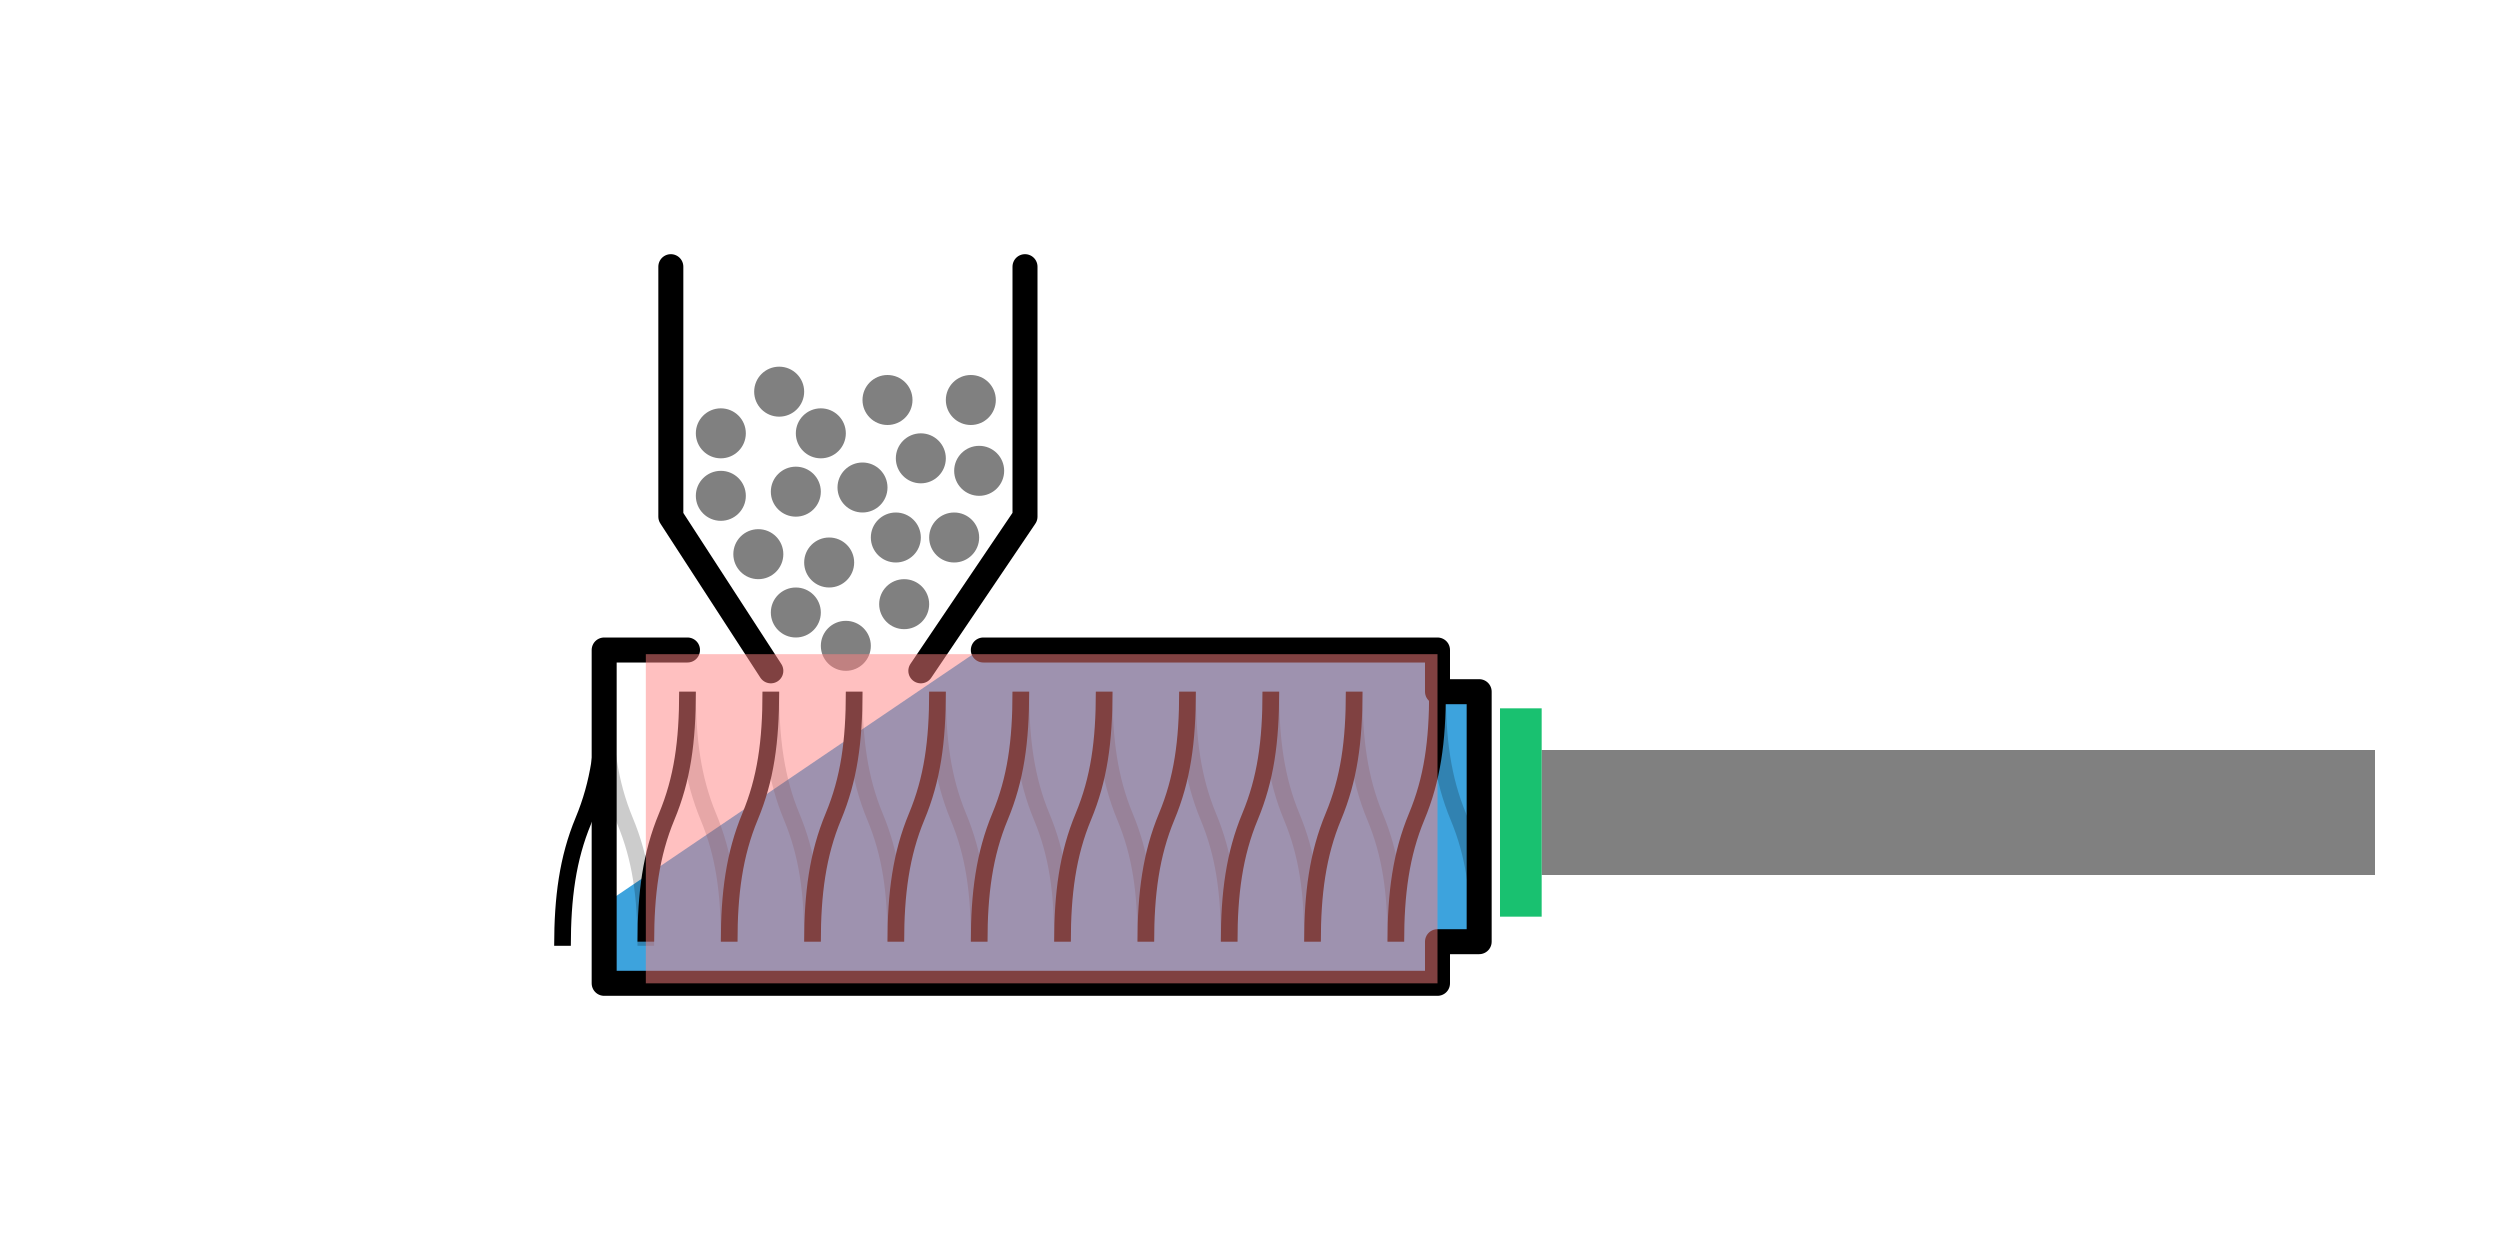 <svg width="600" height="300" viewBox="0 0 600 300" fill="none" xmlns="http://www.w3.org/2000/svg">
<g id="extruder">
<path id="plastic" d="M235 156L145 217V236H345V226H355V166H345V156H235Z" fill="#3DA3DD"/>
<path id="barrel" d="M165 156H145V236H345V226H355V166H345V156H236" stroke="black" stroke-width="6" stroke-linecap="round" stroke-linejoin="round"/>
<path id="hopper" d="M161 64V124L185 161M221 161L246 124V64" stroke="black" stroke-width="6" stroke-linecap="round" stroke-linejoin="round"/>
<g id="pellets">
<circle id="Ellipse 3" cx="173" cy="104" r="6" fill="#808080"/>
<circle id="Ellipse 4" cx="173" cy="119" r="6" fill="#808080"/>
<circle id="Ellipse 5" cx="182" cy="133" r="6" fill="#808080"/>
<circle id="Ellipse 6" cx="191" cy="147" r="6" fill="#808080"/>
<circle id="Ellipse 7" cx="203" cy="155" r="6" fill="#808080"/>
<circle id="Ellipse 9" cx="217" cy="145" r="6" fill="#808080"/>
<circle id="Ellipse 10" cx="199" cy="135" r="6" fill="#808080"/>
<circle id="Ellipse 11" cx="191" cy="118" r="6" fill="#808080"/>
<circle id="Ellipse 12" cx="215" cy="129" r="6" fill="#808080"/>
<circle id="Ellipse 13" cx="229" cy="129" r="6" fill="#808080"/>
<circle id="Ellipse 14" cx="235" cy="113" r="6" fill="#808080"/>
<circle id="Ellipse 15" cx="207" cy="117" r="6" fill="#808080"/>
<circle id="Ellipse 16" cx="221" cy="110" r="6" fill="#808080"/>
<circle id="Ellipse 17" cx="197" cy="104" r="6" fill="#808080"/>
<circle id="Ellipse 18" cx="187" cy="94" r="6" fill="#808080"/>
<circle id="Ellipse 19" cx="213" cy="96" r="6" fill="#808080"/>
<circle id="Ellipse 20" cx="233" cy="96" r="6" fill="#808080"/>
</g>
<rect id="extrusion" x="370" y="180" width="200" height="30" fill="#808080"/>
<g id="screwWrapper">
<g id="screw">
<path id="Vector 3" d="M135 227C135 215.5 136.244 206.014 140 197C143.756 187.986 145 179 145 167" stroke="black" stroke-width="4"/>
<path id="Vector 4" d="M145 167C145 178.5 146.244 187.986 150 197C153.756 206.014 155 215 155 227" stroke="black" stroke-opacity="0.2" stroke-width="4"/>
<path id="Vector 1" d="M155 226C155 214.5 156.244 205.014 160 196C163.756 186.986 165 178 165 166" stroke="black" stroke-width="4"/>
<path id="Vector 2" d="M165 166C165 177.5 166.244 186.986 170 196C173.756 205.014 175 214 175 226" stroke="black" stroke-opacity="0.2" stroke-width="4"/>
<path id="Vector 1_2" d="M175 226C175 214.5 176.244 205.014 180 196C183.756 186.986 185 178 185 166" stroke="black" stroke-width="4"/>
<path id="Vector 2_2" d="M185 166C185 177.5 186.244 186.986 190 196C193.756 205.014 195 214 195 226" stroke="black" stroke-opacity="0.2" stroke-width="4"/>
<path id="Vector 1_3" d="M195 226C195 214.5 196.244 205.014 200 196C203.756 186.986 205 178 205 166" stroke="black" stroke-width="4"/>
<path id="Vector 2_3" d="M205 166C205 177.5 206.244 186.986 210 196C213.756 205.014 215 214 215 226" stroke="black" stroke-opacity="0.2" stroke-width="4"/>
<path id="Vector 1_4" d="M215 226C215 214.5 216.244 205.014 220 196C223.756 186.986 225 178 225 166" stroke="black" stroke-width="4"/>
<path id="Vector 2_4" d="M225 166C225 177.5 226.244 186.986 230 196C233.756 205.014 235 214 235 226" stroke="black" stroke-opacity="0.2" stroke-width="4"/>
<path id="Vector 1_5" d="M235 226C235 214.5 236.244 205.014 240 196C243.756 186.986 245 178 245 166" stroke="black" stroke-width="4"/>
<path id="Vector 2_5" d="M245 166C245 177.5 246.244 186.986 250 196C253.756 205.014 255 214 255 226" stroke="black" stroke-opacity="0.2" stroke-width="4"/>
<path id="Vector 1_6" d="M255 226C255 214.5 256.244 205.014 260 196C263.756 186.986 265 178 265 166" stroke="black" stroke-width="4"/>
<path id="Vector 2_6" d="M265 166C265 177.5 266.244 186.986 270 196C273.756 205.014 275 214 275 226" stroke="black" stroke-opacity="0.2" stroke-width="4"/>
<path id="Vector 1_7" d="M275 226C275 214.5 276.244 205.014 280 196C283.756 186.986 285 178 285 166" stroke="black" stroke-width="4"/>
<path id="Vector 2_7" d="M285 166C285 177.5 286.244 186.986 290 196C293.756 205.014 295 214 295 226" stroke="black" stroke-opacity="0.2" stroke-width="4"/>
<path id="Vector 1_8" d="M295 226C295 214.5 296.244 205.014 300 196C303.756 186.986 305 178 305 166" stroke="black" stroke-width="4"/>
<path id="Vector 2_8" d="M305 166C305 177.5 306.244 186.986 310 196C313.756 205.014 315 214 315 226" stroke="black" stroke-opacity="0.2" stroke-width="4"/>
<path id="Vector 1_9" d="M315 226C315 214.5 316.244 205.014 320 196C323.756 186.986 325 178 325 166" stroke="black" stroke-width="4"/>
<path id="Vector 5" d="M335 226C335 214.5 336.244 205.014 340 196C343.756 186.986 345 178 345 166" stroke="black" stroke-width="4"/>
<path id="Vector 2_9" d="M325 166C325 177.5 326.244 186.986 330 196C333.756 205.014 335 214 335 226" stroke="black" stroke-opacity="0.2" stroke-width="4"/>
<path id="Vector 6" d="M345 166C345 177.5 346.244 186.986 350 196C353.756 205.014 355 214 355 226" stroke="black" stroke-opacity="0.2" stroke-width="4"/>
</g>
<rect id="mask" x="155" y="157" width="190" height="79" fill="#FF8383" fill-opacity="0.5"/>
</g>
<rect id="cutter" x="360" y="170" width="10" height="50" fill="#00BA61" fill-opacity="0.9"/>
</g>
</svg>
